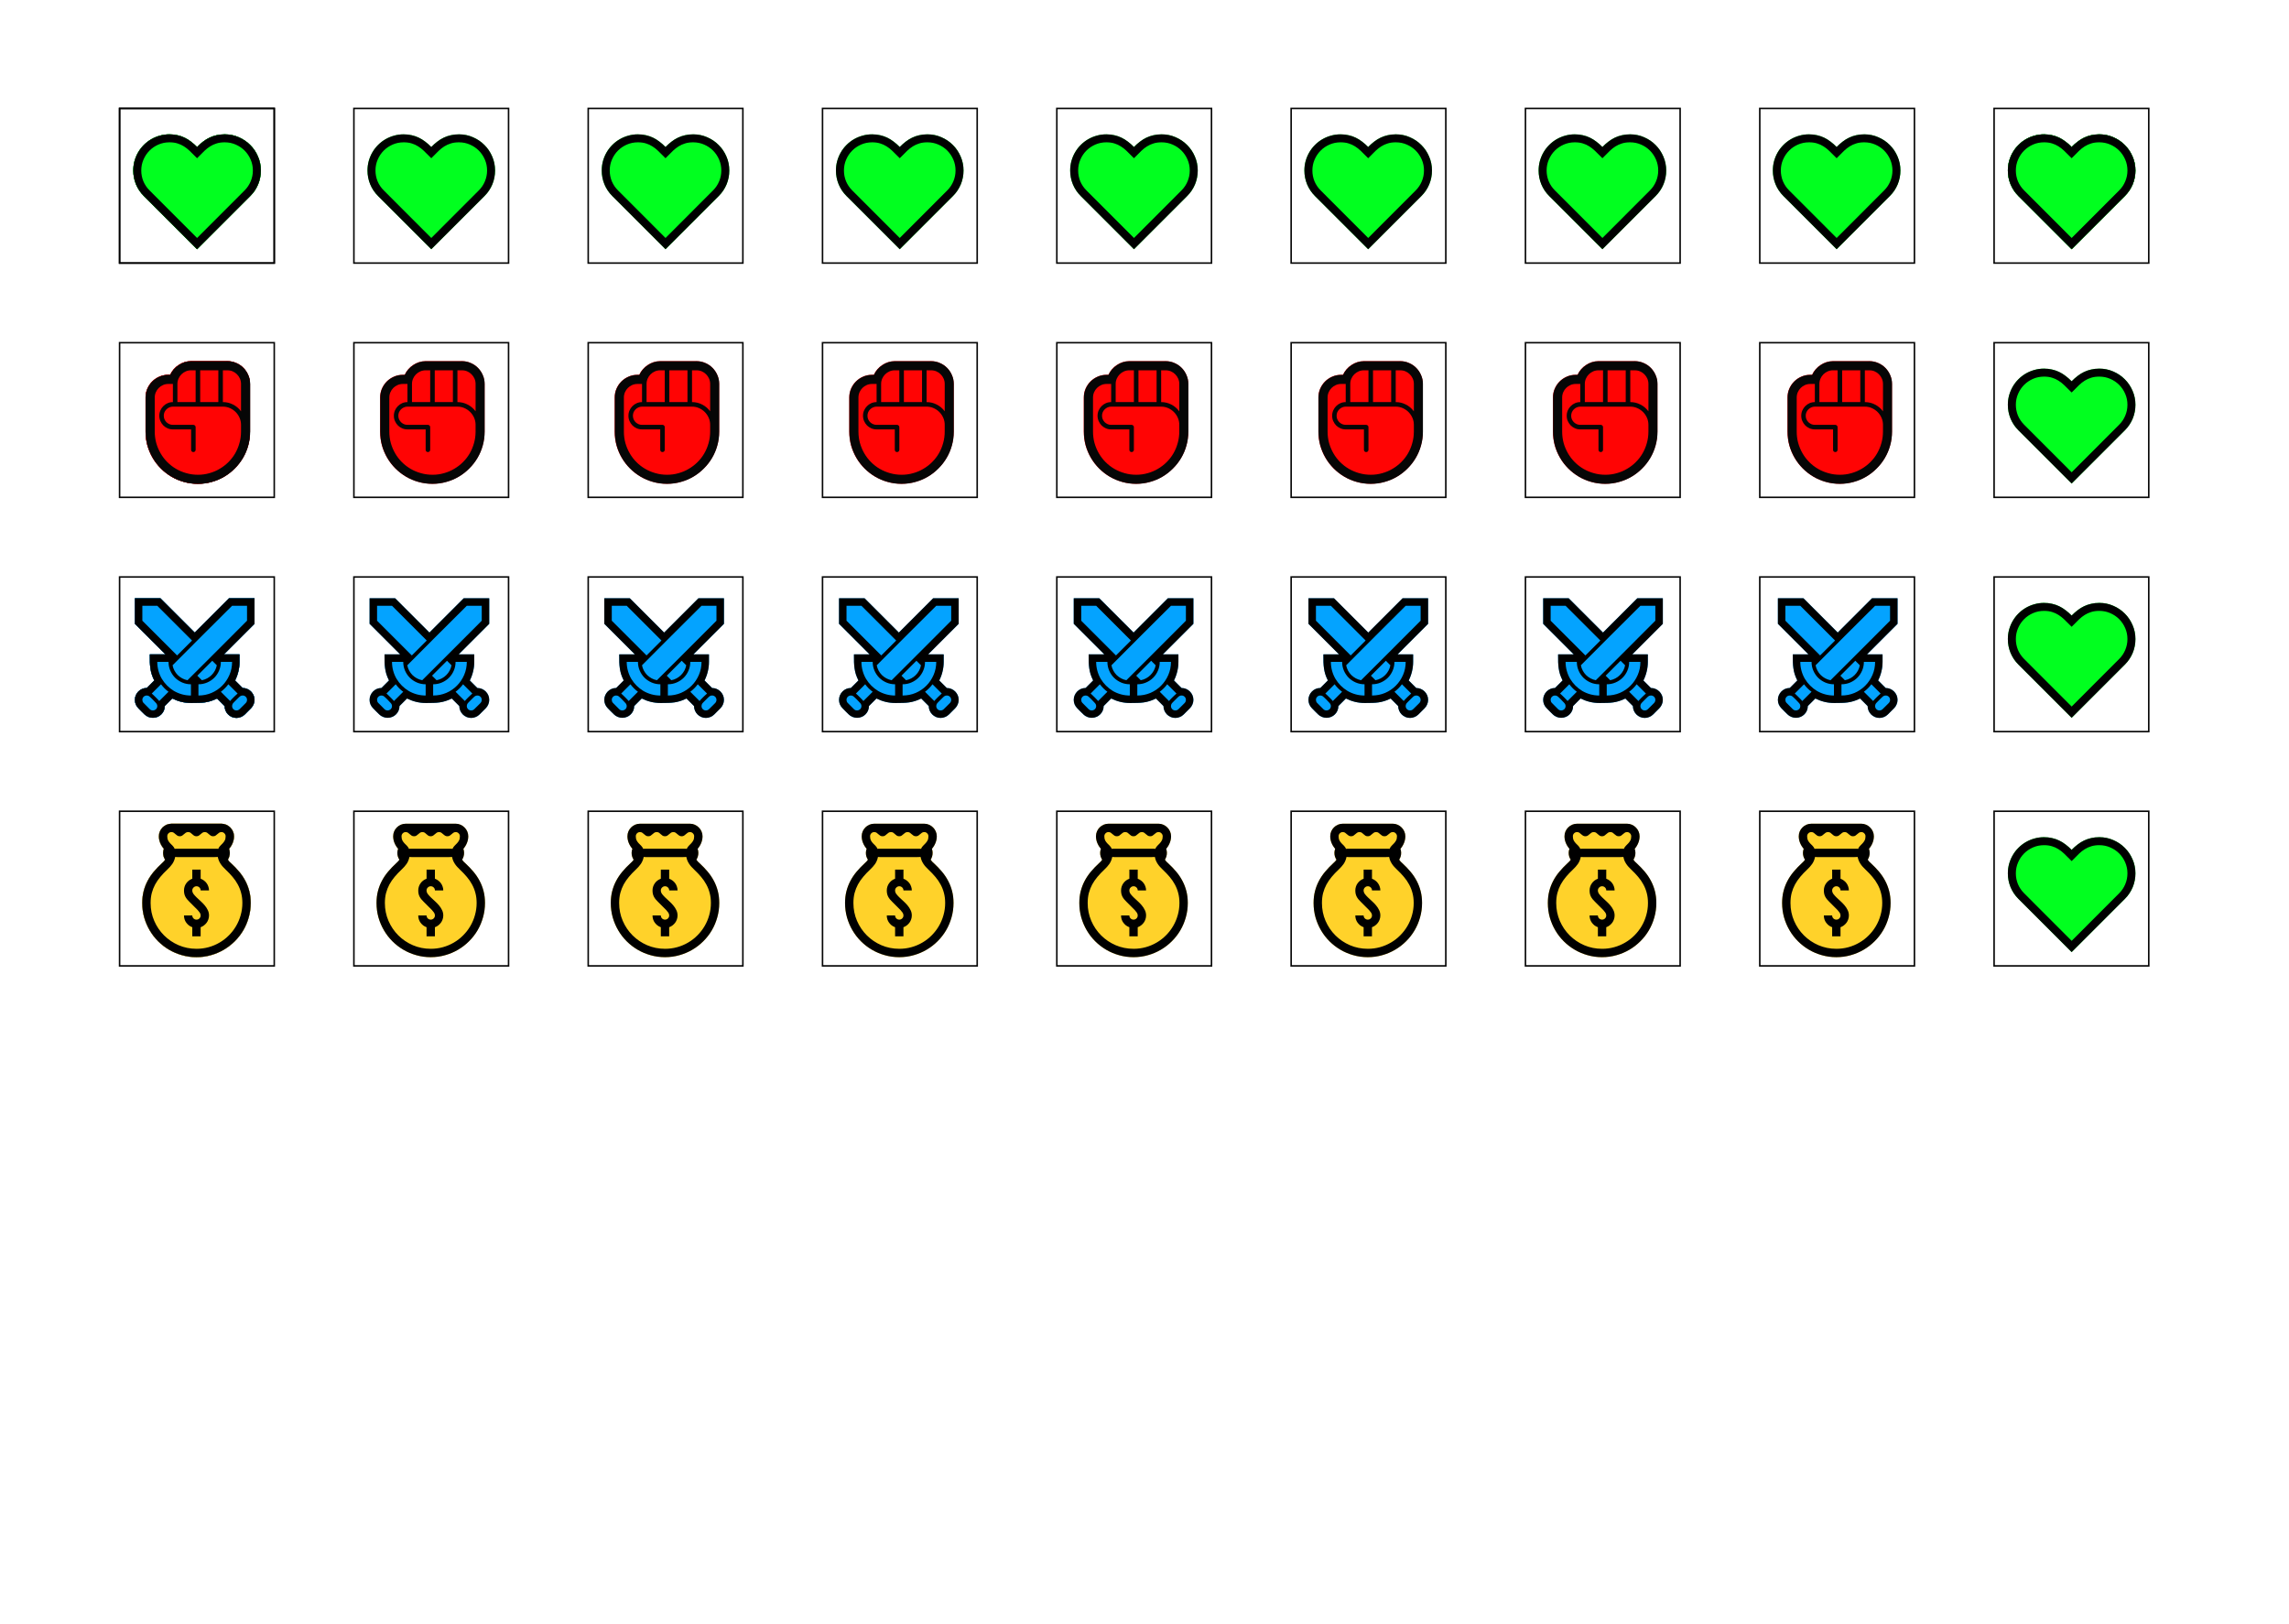 <?xml version="1.0" encoding="UTF-8" standalone="no"?>
<!-- Created with Inkscape (http://www.inkscape.org/) -->

<svg
   xmlns:dc="http://purl.org/dc/elements/1.1/"
   xmlns:cc="http://creativecommons.org/ns#"
   xmlns:rdf="http://www.w3.org/1999/02/22-rdf-syntax-ns#"
   xmlns:svg="http://www.w3.org/2000/svg"
   xmlns="http://www.w3.org/2000/svg"
   xmlns:xlink="http://www.w3.org/1999/xlink"
   xmlns:sodipodi="http://sodipodi.sourceforge.net/DTD/sodipodi-0.dtd"
   xmlns:inkscape="http://www.inkscape.org/namespaces/inkscape"
   width="148mm"
   height="105mm"
   viewBox="0 0 148 105"
   version="1.1"
   id="svg1022"
   inkscape:version="0.92.4 (5da689c313, 2019-01-14)"
   sodipodi:docname="Sticker.svg">
  <defs
     id="defs1016">
    <filter
       style="color-interpolation-filters:sRGB;"
       inkscape:label="Greyscale"
       id="filter15478">
      <feColorMatrix
         values="0.21 0.72 0.072 0 0 0.21 0.72 0.072 0 0 0.21 0.72 0.072 0 0 0 0 0 1 0 "
         id="feColorMatrix15476" />
    </filter>
  </defs>
  <sodipodi:namedview
     id="base"
     pagecolor="#ffffff"
     bordercolor="#666666"
     borderopacity="1.0"
     inkscape:pageopacity="0.0"
     inkscape:pageshadow="2"
     inkscape:zoom="1.4"
     inkscape:cx="177.52856"
     inkscape:cy="353.61224"
     inkscape:document-units="mm"
     inkscape:current-layer="layer2"
     showgrid="false"
     inkscape:window-width="1920"
     inkscape:window-height="1017"
     inkscape:window-x="-8"
     inkscape:window-y="-8"
     inkscape:window-maximized="1" />
  <g
     inkscape:label="Cut"
     inkscape:groupmode="layer"
     id="layer1"
     transform="translate(0,-192)"
     sodipodi:insensitive="true">
    <rect
       style="opacity:1;vector-effect:none;fill:none;fill-opacity:1;stroke:#000000;stroke-width:0.1;stroke-linecap:butt;stroke-linejoin:miter;stroke-miterlimit:4;stroke-dasharray:none;stroke-dashoffset:0;stroke-opacity:0.974"
       id="rect1567"
       width="10"
       height="10"
       x="7.732"
       y="199.012"
       inkscape:tile-cx="15.000001"
       inkscape:tile-cy="11.999999"
       inkscape:tile-w="10.1"
       inkscape:tile-h="10.1"
       inkscape:tile-x0="9.9500007"
       inkscape:tile-y0="6.9499994" />
    <use
       x="0"
       y="0"
       inkscape:tiled-clone-of="#rect1567"
       xlink:href="#rect1567"
       id="use10559"
       width="100%"
       height="100%"
       transform="translate(4.2857145e-8,-4.7619052e-6)" />
    <use
       x="0"
       y="0"
       inkscape:tiled-clone-of="#rect1567"
       xlink:href="#rect1567"
       transform="translate(4.2857145e-8,15.15)"
       id="use10561"
       width="100%"
       height="100%" />
    <use
       x="0"
       y="0"
       inkscape:tiled-clone-of="#rect1567"
       xlink:href="#rect1567"
       transform="translate(4.2857145e-8,30.3)"
       id="use10563"
       width="100%"
       height="100%" />
    <use
       x="0"
       y="0"
       inkscape:tiled-clone-of="#rect1567"
       xlink:href="#rect1567"
       transform="translate(4.2857145e-8,45.45)"
       id="use10565"
       width="100%"
       height="100%" />
    <use
       x="0"
       y="0"
       inkscape:tiled-clone-of="#rect1567"
       xlink:href="#rect1567"
       transform="translate(15.15,-4.7619052e-6)"
       id="use10567"
       width="100%"
       height="100%" />
    <use
       x="0"
       y="0"
       inkscape:tiled-clone-of="#rect1567"
       xlink:href="#rect1567"
       transform="translate(15.15,15.15)"
       id="use10569"
       width="100%"
       height="100%" />
    <use
       x="0"
       y="0"
       inkscape:tiled-clone-of="#rect1567"
       xlink:href="#rect1567"
       transform="translate(15.15,30.3)"
       id="use10571"
       width="100%"
       height="100%" />
    <use
       x="0"
       y="0"
       inkscape:tiled-clone-of="#rect1567"
       xlink:href="#rect1567"
       transform="translate(15.15,45.45)"
       id="use10573"
       width="100%"
       height="100%" />
    <use
       x="0"
       y="0"
       inkscape:tiled-clone-of="#rect1567"
       xlink:href="#rect1567"
       transform="translate(30.3,-4.7619052e-6)"
       id="use10575"
       width="100%"
       height="100%" />
    <use
       x="0"
       y="0"
       inkscape:tiled-clone-of="#rect1567"
       xlink:href="#rect1567"
       transform="translate(30.3,15.15)"
       id="use10577"
       width="100%"
       height="100%" />
    <use
       x="0"
       y="0"
       inkscape:tiled-clone-of="#rect1567"
       xlink:href="#rect1567"
       transform="translate(30.3,30.3)"
       id="use10579"
       width="100%"
       height="100%" />
    <use
       x="0"
       y="0"
       inkscape:tiled-clone-of="#rect1567"
       xlink:href="#rect1567"
       transform="translate(30.3,45.45)"
       id="use10581"
       width="100%"
       height="100%" />
    <use
       x="0"
       y="0"
       inkscape:tiled-clone-of="#rect1567"
       xlink:href="#rect1567"
       transform="translate(45.45,-4.7619052e-6)"
       id="use10583"
       width="100%"
       height="100%" />
    <use
       x="0"
       y="0"
       inkscape:tiled-clone-of="#rect1567"
       xlink:href="#rect1567"
       transform="translate(45.45,15.15)"
       id="use10585"
       width="100%"
       height="100%" />
    <use
       x="0"
       y="0"
       inkscape:tiled-clone-of="#rect1567"
       xlink:href="#rect1567"
       transform="translate(45.45,30.3)"
       id="use10587"
       width="100%"
       height="100%" />
    <use
       x="0"
       y="0"
       inkscape:tiled-clone-of="#rect1567"
       xlink:href="#rect1567"
       transform="translate(45.45,45.45)"
       id="use10589"
       width="100%"
       height="100%" />
    <use
       x="0"
       y="0"
       inkscape:tiled-clone-of="#rect1567"
       xlink:href="#rect1567"
       transform="translate(60.6,-4.7619052e-6)"
       id="use10591"
       width="100%"
       height="100%" />
    <use
       x="0"
       y="0"
       inkscape:tiled-clone-of="#rect1567"
       xlink:href="#rect1567"
       transform="translate(60.6,15.15)"
       id="use10593"
       width="100%"
       height="100%" />
    <use
       x="0"
       y="0"
       inkscape:tiled-clone-of="#rect1567"
       xlink:href="#rect1567"
       transform="translate(60.6,30.3)"
       id="use10595"
       width="100%"
       height="100%" />
    <use
       x="0"
       y="0"
       inkscape:tiled-clone-of="#rect1567"
       xlink:href="#rect1567"
       transform="translate(60.6,45.45)"
       id="use10597"
       width="100%"
       height="100%" />
    <use
       x="0"
       y="0"
       inkscape:tiled-clone-of="#rect1567"
       xlink:href="#rect1567"
       transform="translate(75.75,-4.7619052e-6)"
       id="use10599"
       width="100%"
       height="100%" />
    <use
       x="0"
       y="0"
       inkscape:tiled-clone-of="#rect1567"
       xlink:href="#rect1567"
       transform="translate(75.75,15.15)"
       id="use10601"
       width="100%"
       height="100%" />
    <use
       x="0"
       y="0"
       inkscape:tiled-clone-of="#rect1567"
       xlink:href="#rect1567"
       transform="translate(75.75,30.3)"
       id="use10603"
       width="100%"
       height="100%" />
    <use
       x="0"
       y="0"
       inkscape:tiled-clone-of="#rect1567"
       xlink:href="#rect1567"
       transform="translate(75.75,45.45)"
       id="use10605"
       width="100%"
       height="100%" />
    <use
       x="0"
       y="0"
       inkscape:tiled-clone-of="#rect1567"
       xlink:href="#rect1567"
       transform="translate(90.9,-4.7619052e-6)"
       id="use10607"
       width="100%"
       height="100%" />
    <use
       x="0"
       y="0"
       inkscape:tiled-clone-of="#rect1567"
       xlink:href="#rect1567"
       transform="translate(90.9,15.15)"
       id="use10609"
       width="100%"
       height="100%" />
    <use
       x="0"
       y="0"
       inkscape:tiled-clone-of="#rect1567"
       xlink:href="#rect1567"
       transform="translate(90.9,30.3)"
       id="use10611"
       width="100%"
       height="100%" />
    <use
       x="0"
       y="0"
       inkscape:tiled-clone-of="#rect1567"
       xlink:href="#rect1567"
       transform="translate(90.9,45.45)"
       id="use10613"
       width="100%"
       height="100%" />
    <use
       x="0"
       y="0"
       inkscape:tiled-clone-of="#rect1567"
       xlink:href="#rect1567"
       transform="translate(106.05,-4.7619052e-6)"
       id="use10615"
       width="100%"
       height="100%" />
    <use
       x="0"
       y="0"
       inkscape:tiled-clone-of="#rect1567"
       xlink:href="#rect1567"
       transform="translate(106.05,15.15)"
       id="use10617"
       width="100%"
       height="100%" />
    <use
       x="0"
       y="0"
       inkscape:tiled-clone-of="#rect1567"
       xlink:href="#rect1567"
       transform="translate(106.05,30.3)"
       id="use10619"
       width="100%"
       height="100%" />
    <use
       x="0"
       y="0"
       inkscape:tiled-clone-of="#rect1567"
       xlink:href="#rect1567"
       transform="translate(106.05,45.45)"
       id="use10621"
       width="100%"
       height="100%" />
    <use
       x="0"
       y="0"
       inkscape:tiled-clone-of="#rect1567"
       xlink:href="#rect1567"
       transform="translate(121.2,-4.7619052e-6)"
       id="use10623"
       width="100%"
       height="100%" />
    <use
       x="0"
       y="0"
       inkscape:tiled-clone-of="#rect1567"
       xlink:href="#rect1567"
       transform="translate(121.2,15.15)"
       id="use10625"
       width="100%"
       height="100%" />
    <use
       x="0"
       y="0"
       inkscape:tiled-clone-of="#rect1567"
       xlink:href="#rect1567"
       transform="translate(121.2,30.3)"
       id="use10627"
       width="100%"
       height="100%" />
    <use
       x="0"
       y="0"
       inkscape:tiled-clone-of="#rect1567"
       xlink:href="#rect1567"
       transform="translate(121.2,45.45)"
       id="use10629"
       width="100%"
       height="100%" />
  </g>
  <g
     inkscape:groupmode="layer"
     id="layer2"
     inkscape:label="Symbols">
    <g
       inkscape:tile-y0="8.6489286"
       inkscape:tile-x0="8.6145106"
       transform="matrix(0.694,0,0,0.694,4.024,-61.81)"
       id="use4715"
       style="display:inline;stroke-width:1.442;enable-background:new"
       inkscape:tile-cx="12.736527"
       inkscape:tile-cy="12.362328"
       inkscape:tile-w="8.2440328"
       inkscape:tile-h="7.4267996">
      <g
         aria-label="🤍"
         style="font-style:normal;font-weight:normal;font-size:10.583px;line-height:1.25;font-family:sans-serif;letter-spacing:0px;word-spacing:0px;display:inline;fill:#000000;fill-opacity:1;stroke:none;stroke-width:0.381"
         id="g10654"
         transform="translate(-7.197,45.852)">
        <path
           d="m 22.332,55.73 c 0.465,0 0.901,0.09 1.307,0.269 0.41,0.176 0.767,0.417 1.07,0.723 0.307,0.303 0.548,0.66 0.723,1.07 0.179,0.407 0.269,0.842 0.269,1.307 0,0.451 -0.084,0.882 -0.253,1.292 -0.169,0.407 -0.413,0.77 -0.734,1.09 l -4.956,4.956 -4.956,-4.956 c -0.32,-0.32 -0.565,-0.684 -0.734,-1.09 -0.169,-0.41 -0.253,-0.841 -0.253,-1.292 0,-0.31 0.04,-0.608 0.119,-0.894 0.083,-0.289 0.196,-0.558 0.341,-0.806 0.145,-0.248 0.32,-0.475 0.527,-0.682 0.207,-0.207 0.434,-0.382 0.682,-0.527 0.248,-0.145 0.515,-0.257 0.801,-0.336 0.289,-0.083 0.589,-0.124 0.899,-0.124 0.269,0 0.518,0.028 0.749,0.083 0.234,0.052 0.455,0.127 0.661,0.227 0.21,0.1 0.41,0.224 0.599,0.372 0.193,0.145 0.381,0.31 0.563,0.496 0.183,-0.186 0.369,-0.351 0.558,-0.496 0.189,-0.148 0.389,-0.272 0.599,-0.372 0.21,-0.1 0.431,-0.176 0.661,-0.227 0.234,-0.055 0.486,-0.083 0.754,-0.083 z"
           style="fill:#01ff1f;fill-opacity:1;stroke:none;stroke-width:0.381;stroke-opacity:0.968"
           id="path10652"
           inkscape:connector-curvature="0"
           sodipodi:nodetypes="scccscscscscssccscccccccs" />
      </g>
      <g
         aria-label="🤍"
         style="font-style:normal;font-weight:normal;font-size:10.583px;line-height:1.25;font-family:sans-serif;letter-spacing:0px;word-spacing:0px;display:inline;fill:#000000;fill-opacity:1;stroke:none;stroke-width:0.381"
         id="g10658"
         transform="translate(-0.305,39.623)">
        <path
           d="m 15.44,61.958 q 0.698,0 1.307,0.269 0.615,0.264 1.07,0.723 0.46,0.455 0.723,1.07 0.269,0.61 0.269,1.307 0,0.677 -0.253,1.292 -0.253,0.61 -0.734,1.09 l -4.956,4.956 -4.956,-4.956 Q 7.43,67.229 7.177,66.62 6.924,66.005 6.924,65.328 q 0,-0.465 0.119,-0.894 0.124,-0.434 0.341,-0.806 0.217,-0.372 0.527,-0.682 0.31,-0.31 0.682,-0.527 0.372,-0.217 0.801,-0.336 0.434,-0.124 0.899,-0.124 0.403,0 0.749,0.083 0.351,0.078 0.661,0.227 0.315,0.15 0.599,0.372 0.289,0.217 0.563,0.496 0.274,-0.279 0.558,-0.496 0.284,-0.222 0.599,-0.372 0.315,-0.15 0.661,-0.227 0.351,-0.083 0.754,-0.083 z m 1.855,5.224 q 0.372,-0.372 0.568,-0.847 0.202,-0.481 0.202,-1.008 0,-0.543 -0.207,-1.018 -0.207,-0.481 -0.563,-0.837 -0.357,-0.357 -0.837,-0.563 -0.475,-0.207 -1.018,-0.207 -0.424,0 -0.749,0.103 -0.326,0.098 -0.605,0.274 -0.274,0.171 -0.522,0.408 -0.243,0.238 -0.506,0.506 l -0.191,0.191 -0.191,-0.191 q -0.264,-0.269 -0.512,-0.506 -0.248,-0.238 -0.522,-0.408 -0.274,-0.176 -0.599,-0.274 -0.326,-0.103 -0.749,-0.103 -0.543,0 -1.023,0.207 -0.475,0.207 -0.832,0.563 -0.357,0.357 -0.563,0.837 -0.207,0.475 -0.207,1.018 0,0.527 0.196,1.008 0.202,0.475 0.574,0.847 l 4.429,4.434 z"
           style="fill:#000000;fill-opacity:1;stroke:none;stroke-width:0.381;stroke-opacity:0.968"
           id="path10656"
           inkscape:connector-curvature="0" />
      </g>
    </g>
    <use
       x="0"
       y="0"
       inkscape:tiled-clone-of="#use4715"
       xlink:href="#use4715"
       id="use11022" />
    <use
       x="0"
       y="0"
       inkscape:tiled-clone-of="#use4715"
       xlink:href="#use4715"
       transform="translate(15.144)"
       id="use11024" />
    <use
       x="0"
       y="0"
       inkscape:tiled-clone-of="#use4715"
       xlink:href="#use4715"
       transform="translate(30.289)"
       id="use11026" />
    <use
       x="0"
       y="0"
       inkscape:tiled-clone-of="#use4715"
       xlink:href="#use4715"
       transform="translate(45.433)"
       id="use11028" />
    <use
       x="0"
       y="0"
       inkscape:tiled-clone-of="#use4715"
       xlink:href="#use4715"
       transform="translate(60.577)"
       id="use11030" />
    <use
       x="0"
       y="0"
       inkscape:tiled-clone-of="#use4715"
       xlink:href="#use4715"
       transform="translate(75.721)"
       id="use11032" />
    <use
       x="0"
       y="0"
       inkscape:tiled-clone-of="#use4715"
       xlink:href="#use4715"
       transform="translate(90.866)"
       id="use11034" />
    <use
       x="0"
       y="0"
       inkscape:tiled-clone-of="#use4715"
       xlink:href="#use4715"
       transform="translate(106.01)"
       id="use11036" />
    <g
       inkscape:tile-y0="23.359577"
       inkscape:tile-x0="9.4178887"
       transform="matrix(0.646,0,0,0.646,-11.989,-41.756)"
       id="use4731"
       style="display:inline;stroke-width:1.548;enable-background:new"
       inkscape:tile-cx="12.795694"
       inkscape:tile-cy="27.325894"
       inkscape:tile-w="6.7556096"
       inkscape:tile-h="7.9326345">
      <g
         aria-label="✊"
         style="font-style:normal;font-weight:normal;font-size:10.583px;line-height:1.25;font-family:sans-serif;letter-spacing:0px;word-spacing:0px;display:inline;fill:#000000;fill-opacity:1;stroke:none;stroke-width:0.335"
         id="g11061"
         transform="matrix(1.224,0,0,1.224,-35.166,49.364)">
        <path
           d="m 62.48,42.012 c 0.255,0 0.494,0.05 0.718,0.15 0.227,0.096 0.424,0.229 0.589,0.398 0.169,0.169 0.301,0.367 0.398,0.594 0.1,0.224 0.15,0.463 0.15,0.718 v 3.902 c 0,0.393 -0.052,0.772 -0.155,1.137 -0.1,0.362 -0.243,0.699 -0.429,1.013 -0.186,0.317 -0.41,0.605 -0.672,0.863 -0.258,0.262 -0.546,0.486 -0.863,0.672 -0.314,0.186 -0.653,0.329 -1.018,0.429 -0.362,0.103 -0.739,0.155 -1.132,0.155 -0.393,0 -0.772,-0.052 -1.137,-0.155 -0.362,-0.1 -0.701,-0.243 -1.018,-0.429 -0.317,-0.186 -0.606,-0.41 -0.868,-0.672 -0.258,-0.258 -0.481,-0.546 -0.667,-0.863 -0.186,-0.317 -0.331,-0.656 -0.434,-1.018 -0.1,-0.365 -0.15,-0.744 -0.15,-1.137 v -2.785 c 0,-0.255 0.048,-0.494 0.145,-0.718 0.1,-0.227 0.233,-0.424 0.398,-0.589 0.169,-0.169 0.365,-0.301 0.589,-0.398 0.227,-0.1 0.469,-0.15 0.723,-0.15 h 0.155 c 0.076,-0.165 0.172,-0.315 0.289,-0.45 0.121,-0.138 0.255,-0.255 0.403,-0.351 0.148,-0.1 0.308,-0.177 0.481,-0.233 0.172,-0.055 0.35,-0.083 0.532,-0.083 z"
           style="fill:#ff0404;fill-opacity:1;stroke-width:0.335"
           id="path11059"
           inkscape:connector-curvature="0"
           sodipodi:nodetypes="ccccsscccccscssccsscccscccccc" />
      </g>
      <path
         d="m 41.322,100.796 q 0.468,0 0.879,0.183 0.418,0.177 0.721,0.487 0.31,0.31 0.487,0.728 0.183,0.411 0.183,0.879 v 4.776 q 0,0.721 -0.19,1.392 -0.183,0.664 -0.525,1.24 -0.342,0.582 -0.822,1.056 -0.474,0.481 -1.056,0.822 -0.576,0.342 -1.246,0.525 -0.664,0.19 -1.385,0.19 -0.721,0 -1.392,-0.19 -0.664,-0.183 -1.246,-0.525 -0.582,-0.342 -1.063,-0.822 -0.474,-0.474 -0.816,-1.056 -0.342,-0.582 -0.531,-1.246 -0.183,-0.671 -0.183,-1.392 v -3.41 q 0,-0.468 0.177,-0.879 0.183,-0.418 0.487,-0.721 0.31,-0.31 0.721,-0.487 0.418,-0.183 0.886,-0.183 h 0.19 q 0.139,-0.304 0.354,-0.55 0.221,-0.253 0.493,-0.43 0.272,-0.183 0.588,-0.285 0.316,-0.101 0.652,-0.101 z m -2.954,11.368 q 0.595,0 1.145,-0.158 0.557,-0.152 1.031,-0.437 0.481,-0.278 0.873,-0.671 0.399,-0.392 0.677,-0.873 0.278,-0.481 0.43,-1.031 0.158,-0.557 0.158,-1.151 v -0.683 q 0,-0.373 -0.146,-0.702 -0.146,-0.329 -0.392,-0.576 -0.247,-0.247 -0.576,-0.392 -0.329,-0.146 -0.702,-0.146 h -5.004 q -0.19,0 -0.354,0.076 -0.164,0.07 -0.291,0.196 -0.12,0.12 -0.196,0.285 -0.07,0.164 -0.07,0.354 0,0.19 0.07,0.354 0.076,0.164 0.196,0.291 0.127,0.12 0.291,0.196 0.164,0.07 0.354,0.07 h 2.05 q 0.095,0 0.158,0.07 0.07,0.063 0.07,0.158 v 2.271 q 0,0.095 -0.07,0.164 -0.063,0.063 -0.158,0.063 -0.095,0 -0.164,-0.063 -0.063,-0.07 -0.063,-0.164 v -2.043 h -1.822 q -0.285,0 -0.531,-0.108 -0.247,-0.108 -0.43,-0.291 -0.183,-0.19 -0.291,-0.437 -0.108,-0.247 -0.108,-0.531 0,-0.285 0.108,-0.531 0.108,-0.247 0.291,-0.43 0.183,-0.19 0.43,-0.297 0.247,-0.108 0.531,-0.108 v -1.816 h -0.455 q -0.285,0 -0.531,0.108 -0.247,0.108 -0.43,0.291 -0.183,0.183 -0.291,0.43 -0.108,0.247 -0.108,0.531 v 3.41 q 0,0.601 0.152,1.151 0.158,0.55 0.437,1.031 0.278,0.481 0.671,0.873 0.399,0.399 0.879,0.677 0.481,0.278 1.031,0.43 0.557,0.158 1.151,0.158 z m 2.954,-10.457 h -0.455 v 3.182 q 0.544,0 1.019,0.247 0.474,0.24 0.797,0.677 v -2.739 q 0,-0.285 -0.108,-0.531 -0.108,-0.247 -0.291,-0.43 -0.183,-0.19 -0.43,-0.297 -0.247,-0.108 -0.531,-0.108 z m -0.911,0 H 38.596 v 3.182 h 1.816 z m -2.727,0 q -0.285,0 -0.531,0.108 -0.247,0.108 -0.437,0.297 -0.183,0.183 -0.291,0.43 -0.108,0.247 -0.108,0.531 v 1.816 h 1.822 v -3.182 z"
         style="font-style:normal;font-weight:normal;font-size:10.583px;line-height:1.25;font-family:sans-serif;letter-spacing:0px;word-spacing:0px;display:inline;fill:#060606;fill-opacity:1;stroke:none;stroke-width:0.41"
         id="path11063"
         inkscape:connector-curvature="0" />
    </g>
    <use
       x="0"
       y="0"
       inkscape:tiled-clone-of="#use4731"
       xlink:href="#use4731"
       id="use11211" />
    <use
       x="0"
       y="0"
       inkscape:tiled-clone-of="#use4731"
       xlink:href="#use4731"
       transform="translate(15.166)"
       id="use11213" />
    <use
       x="0"
       y="0"
       inkscape:tiled-clone-of="#use4731"
       xlink:href="#use4731"
       transform="translate(30.333)"
       id="use11215" />
    <use
       x="0"
       y="0"
       inkscape:tiled-clone-of="#use4731"
       xlink:href="#use4731"
       transform="translate(45.499)"
       id="use11217" />
    <use
       x="0"
       y="0"
       inkscape:tiled-clone-of="#use4731"
       xlink:href="#use4731"
       transform="translate(60.665)"
       id="use11219" />
    <use
       x="0"
       y="0"
       inkscape:tiled-clone-of="#use4731"
       xlink:href="#use4731"
       transform="translate(75.832)"
       id="use11221" />
    <use
       x="0"
       y="0"
       inkscape:tiled-clone-of="#use4731"
       xlink:href="#use4731"
       transform="translate(90.998)"
       id="use11223" />
    <use
       x="0"
       y="0"
       inkscape:tiled-clone-of="#use4731"
       xlink:href="#use4731"
       transform="translate(106.164)"
       id="use11225" />
    <g
       inkscape:tile-y0="38.736384"
       inkscape:tile-x0="8.746529"
       transform="matrix(0.651,0,0,0.651,-30.133,-27.056)"
       id="use4747"
       style="display:inline;stroke-width:1.535;enable-background:new"
       inkscape:tile-cx="12.618001"
       inkscape:tile-cy="42.607842"
       inkscape:tile-w="7.7429432"
       inkscape:tile-h="7.7429155">
      <g
         aria-label="⚔️"
         style="font-style:normal;font-weight:normal;font-size:10.583px;line-height:1.25;font-family:sans-serif;letter-spacing:0px;word-spacing:0px;display:inline;fill:#000000;fill-opacity:1;stroke:none;stroke-width:0.406"
         id="g11251"
         transform="translate(-13.4,57.318)">
        <path
           d="m 84.967,46.212 -3.033,3.033 h 1.545 v 0.744 c 0,0.324 -0.038,0.641 -0.114,0.951 -0.072,0.31 -0.181,0.61 -0.326,0.899 l 0.749,0.749 c 0.162,0 0.314,0.031 0.455,0.093 0.145,0.062 0.27,0.146 0.377,0.253 0.107,0.107 0.191,0.231 0.253,0.372 0.062,0.141 0.093,0.295 0.093,0.46 0,0.158 -0.031,0.308 -0.093,0.45 -0.059,0.145 -0.143,0.272 -0.253,0.382 l -0.615,0.615 c -0.11,0.11 -0.238,0.195 -0.382,0.253 -0.141,0.062 -0.291,0.093 -0.45,0.093 -0.162,0 -0.315,-0.031 -0.46,-0.093 -0.141,-0.062 -0.265,-0.146 -0.372,-0.253 -0.107,-0.107 -0.191,-0.233 -0.253,-0.377 -0.062,-0.141 -0.093,-0.293 -0.093,-0.455 l -0.749,-0.749 c -0.22,0.11 -0.429,0.195 -0.625,0.253 -0.196,0.062 -0.393,0.107 -0.589,0.134 -0.196,0.028 -0.396,0.043 -0.599,0.047 -0.203,0.007 -0.422,0.01 -0.656,0.01 h -0.124 c -0.324,0 -0.641,-0.038 -0.951,-0.114 -0.31,-0.076 -0.61,-0.186 -0.899,-0.331 l -0.749,0.749 c 0,0.165 -0.031,0.319 -0.093,0.46 -0.062,0.141 -0.146,0.264 -0.253,0.367 -0.103,0.107 -0.227,0.189 -0.372,0.248 -0.141,0.062 -0.295,0.093 -0.46,0.093 -0.155,0 -0.305,-0.029 -0.45,-0.088 -0.145,-0.055 -0.272,-0.138 -0.382,-0.248 -0.103,-0.1 -0.207,-0.202 -0.31,-0.305 -0.1,-0.103 -0.202,-0.207 -0.305,-0.31 -0.11,-0.11 -0.196,-0.238 -0.258,-0.382 -0.059,-0.141 -0.088,-0.291 -0.088,-0.45 0,-0.162 0.031,-0.314 0.093,-0.455 0.062,-0.145 0.146,-0.27 0.253,-0.377 0.107,-0.107 0.231,-0.191 0.372,-0.253 0.145,-0.062 0.298,-0.093 0.46,-0.093 l 0.749,-0.749 c -0.11,-0.22 -0.196,-0.429 -0.258,-0.625 -0.059,-0.196 -0.102,-0.393 -0.129,-0.589 -0.028,-0.196 -0.045,-0.396 -0.052,-0.599 -0.004,-0.203 -0.005,-0.422 -0.005,-0.656 v -0.124 h 1.55 l -3.033,-3.033 v -2.537 h 2.537 l 3.405,3.405 3.405,-3.405 h 2.537 z"
           style="fill:#04a3ff;fill-opacity:1;stroke-width:0.406"
           id="path11249"
           inkscape:connector-curvature="0"
           sodipodi:nodetypes="cccsccccccscsscsccccccccssccccccscccccsccccccccsccccccccc" />
      </g>
      <g
         aria-label="⚔️"
         style="font-style:normal;font-weight:normal;font-size:10.583px;line-height:1.25;font-family:sans-serif;letter-spacing:0px;word-spacing:0px;display:inline;fill:#000000;fill-opacity:1;stroke:none;stroke-width:0.406"
         id="g11255"
         transform="translate(-3.744,57.108)">
        <path
           d="m 75.31,46.421 -3.033,3.033 h 1.545 v 0.744 q 0,0.486 -0.114,0.951 -0.109,0.465 -0.326,0.899 l 0.749,0.749 q 0.243,0 0.455,0.093 0.217,0.093 0.377,0.253 0.16,0.16 0.253,0.372 0.093,0.212 0.093,0.46 0,0.238 -0.093,0.45 -0.088,0.217 -0.253,0.382 l -0.615,0.615 q -0.165,0.165 -0.382,0.253 -0.212,0.093 -0.45,0.093 -0.243,0 -0.46,-0.093 -0.212,-0.093 -0.372,-0.253 -0.16,-0.16 -0.253,-0.377 -0.093,-0.212 -0.093,-0.455 l -0.749,-0.749 q -0.331,0.165 -0.625,0.253 -0.295,0.093 -0.589,0.134 -0.295,0.041 -0.599,0.047 -0.305,0.01 -0.656,0.01 h -0.124 q -0.486,0 -0.951,-0.114 -0.465,-0.114 -0.899,-0.331 l -0.749,0.749 q 0,0.248 -0.093,0.46 -0.093,0.212 -0.253,0.367 -0.155,0.16 -0.372,0.248 -0.212,0.093 -0.46,0.093 -0.233,0 -0.45,-0.088 -0.217,-0.083 -0.382,-0.248 -0.155,-0.15 -0.31,-0.305 -0.15,-0.155 -0.305,-0.31 -0.165,-0.165 -0.258,-0.382 -0.088,-0.212 -0.088,-0.45 0,-0.243 0.093,-0.455 0.093,-0.217 0.253,-0.377 0.16,-0.16 0.372,-0.253 0.217,-0.093 0.46,-0.093 l 0.749,-0.749 q -0.165,-0.331 -0.258,-0.625 -0.088,-0.295 -0.129,-0.589 -0.041,-0.295 -0.052,-0.599 -0.005,-0.305 -0.005,-0.656 v -0.124 h 1.55 l -3.033,-3.033 v -2.537 h 2.537 l 3.405,3.405 3.405,-3.405 h 2.537 z m -0.744,-1.793 h -1.483 q -1.478,1.478 -2.961,2.951 -1.483,1.473 -2.951,2.961 0.052,0.279 0.186,0.527 0.134,0.248 0.326,0.444 0.196,0.191 0.444,0.326 0.248,0.134 0.527,0.186 1.483,-1.473 2.956,-2.951 1.478,-1.483 2.956,-2.961 z m -6.945,4.935 1.483,-1.483 -3.452,-3.452 h -1.483 v 1.483 z m 5.462,0.636 h -1.116 q 0,0.46 -0.176,0.868 -0.171,0.403 -0.475,0.708 -0.3,0.3 -0.708,0.475 -0.403,0.176 -0.868,0.176 v 1.116 q 0.692,0 1.302,-0.258 0.61,-0.264 1.059,-0.718 0.455,-0.455 0.718,-1.065 0.264,-0.61 0.264,-1.302 z m -7.431,0 q 0,0.46 0.119,0.889 0.119,0.429 0.336,0.801 0.222,0.367 0.527,0.672 0.305,0.305 0.672,0.527 0.372,0.217 0.801,0.336 0.429,0.119 0.889,0.119 V 52.426 q -0.46,0 -0.868,-0.176 -0.403,-0.176 -0.708,-0.475 -0.3,-0.305 -0.475,-0.708 -0.176,-0.408 -0.176,-0.868 z m 5.462,-0.109 -1.483,1.483 0.45,0.45 q 0.279,-0.052 0.527,-0.186 0.248,-0.134 0.439,-0.326 0.196,-0.196 0.331,-0.444 0.134,-0.248 0.186,-0.527 z m 1.969,4.501 q 0,0.181 0.124,0.305 0.124,0.129 0.305,0.129 0.186,0 0.31,-0.124 0.155,-0.15 0.31,-0.305 0.16,-0.155 0.31,-0.31 0.124,-0.134 0.124,-0.31 0,-0.186 -0.129,-0.31 -0.124,-0.124 -0.305,-0.124 -0.062,0 -0.124,0.015 -0.062,0.015 -0.114,0.052 -0.021,0.015 -0.083,0.067 -0.057,0.057 -0.14,0.134 -0.078,0.078 -0.165,0.165 -0.088,0.088 -0.165,0.165 -0.072,0.078 -0.129,0.134 -0.052,0.062 -0.062,0.078 -0.036,0.052 -0.052,0.114 -0.015,0.062 -0.015,0.124 z M 64.608,53.542 q -0.181,0 -0.31,0.124 -0.129,0.129 -0.129,0.31 0,0.072 0.026,0.15 0.026,0.083 0.083,0.14 l 0.63,0.636 q 0.124,0.124 0.31,0.124 0.088,0 0.165,-0.036 0.083,-0.031 0.14,-0.088 0.062,-0.057 0.093,-0.134 0.036,-0.078 0.036,-0.171 0,-0.171 -0.119,-0.3 -0.052,-0.057 -0.145,-0.155 -0.093,-0.098 -0.196,-0.207 -0.103,-0.103 -0.202,-0.196 -0.093,-0.088 -0.15,-0.129 -0.047,-0.036 -0.114,-0.052 -0.062,-0.015 -0.119,-0.015 z m 8.103,-1.116 q -0.32,0.429 -0.744,0.744 l 0.92,0.92 q 0.031,-0.047 0.134,-0.155 0.103,-0.109 0.222,-0.227 0.124,-0.119 0.233,-0.222 0.109,-0.109 0.155,-0.14 z m -5.943,0.744 q -0.429,-0.315 -0.744,-0.744 l -0.92,0.92 q 0.047,0.031 0.155,0.14 0.109,0.103 0.227,0.222 0.119,0.119 0.222,0.227 0.109,0.109 0.14,0.155 z"
           style="fill:#000000;fill-opacity:1;stroke-width:0.406"
           id="path11253"
           inkscape:connector-curvature="0" />
      </g>
    </g>
    <use
       x="0"
       y="0"
       inkscape:tiled-clone-of="#use4747"
       xlink:href="#use4747"
       id="use11367" />
    <use
       x="0"
       y="0"
       inkscape:tiled-clone-of="#use4747"
       xlink:href="#use4747"
       transform="translate(15.176)"
       id="use11369" />
    <use
       x="0"
       y="0"
       inkscape:tiled-clone-of="#use4747"
       xlink:href="#use4747"
       transform="translate(30.352)"
       id="use11371" />
    <use
       x="0"
       y="0"
       inkscape:tiled-clone-of="#use4747"
       xlink:href="#use4747"
       transform="translate(45.529)"
       id="use11373" />
    <use
       x="0"
       y="0"
       inkscape:tiled-clone-of="#use4747"
       xlink:href="#use4747"
       transform="translate(60.705)"
       id="use11375" />
    <use
       x="0"
       y="0"
       inkscape:tiled-clone-of="#use4747"
       xlink:href="#use4747"
       transform="translate(75.881)"
       id="use11377" />
    <use
       x="0"
       y="0"
       inkscape:tiled-clone-of="#use4747"
       xlink:href="#use4747"
       transform="translate(91.057)"
       id="use11379" />
    <use
       x="0"
       y="0"
       inkscape:tiled-clone-of="#use4747"
       xlink:href="#use4747"
       transform="translate(106.233)"
       id="use11381" />
    <g
       inkscape:tile-y0="53.274841"
       inkscape:tile-x0="9.2031994"
       transform="matrix(0.726,0,0,0.726,-54.728,-20.052)"
       id="use4763"
       style="display:inline;stroke-width:1.377;enable-background:new"
       inkscape:tile-cx="12.70945"
       inkscape:tile-cy="57.589649"
       inkscape:tile-w="7.0125009"
       inkscape:tile-h="8.6296157">
      <g
         aria-label="💰"
         style="font-style:normal;font-weight:normal;font-size:10.583px;line-height:1.25;font-family:sans-serif;letter-spacing:0px;word-spacing:0px;display:inline;fill:#000000;fill-opacity:1;stroke:none;stroke-width:0.364"
         id="g11409"
         transform="translate(-25.718,60.89)">
        <path
           d="m 121.393,43.307 q 0.057,0.093 0.124,0.165 0.072,0.072 0.155,0.145 0.403,0.372 0.729,0.76 0.326,0.388 0.553,0.822 0.227,0.429 0.351,0.915 0.124,0.481 0.124,1.049 0,0.667 -0.176,1.282 -0.171,0.615 -0.486,1.152 -0.315,0.537 -0.76,0.977 -0.439,0.439 -0.977,0.754 -0.537,0.315 -1.152,0.486 -0.615,0.176 -1.282,0.176 -0.667,0 -1.282,-0.176 -0.615,-0.171 -1.152,-0.486 -0.537,-0.315 -0.977,-0.754 -0.439,-0.439 -0.754,-0.977 -0.315,-0.537 -0.491,-1.152 -0.171,-0.615 -0.171,-1.282 0,-0.568 0.124,-1.049 0.124,-0.486 0.351,-0.915 0.227,-0.434 0.553,-0.822 0.326,-0.388 0.729,-0.76 0.083,-0.072 0.15,-0.145 0.072,-0.072 0.129,-0.165 -0.181,-0.274 -0.181,-0.605 0,-0.176 0.067,-0.367 -0.202,-0.233 -0.32,-0.517 -0.119,-0.289 -0.119,-0.599 0,-0.233 0.088,-0.434 0.088,-0.202 0.238,-0.351 0.155,-0.155 0.357,-0.243 0.202,-0.088 0.434,-0.088 h 4.46 q 0.227,0 0.429,0.093 0.202,0.088 0.351,0.243 0.155,0.15 0.243,0.357 0.088,0.202 0.088,0.424 0,0.31 -0.119,0.599 -0.114,0.284 -0.315,0.517 0.062,0.181 0.062,0.367 0,0.326 -0.176,0.605 z m -2.796,7.938 q 0.563,0 1.085,-0.145 0.522,-0.145 0.977,-0.413 0.455,-0.264 0.827,-0.641 0.372,-0.372 0.636,-0.822 0.269,-0.455 0.413,-0.977 0.15,-0.522 0.15,-1.085 0,-0.486 -0.109,-0.889 -0.103,-0.403 -0.3,-0.76 -0.191,-0.357 -0.465,-0.677 -0.274,-0.326 -0.615,-0.646 -0.129,-0.124 -0.243,-0.248 -0.114,-0.124 -0.202,-0.258 -0.088,-0.134 -0.155,-0.284 -0.062,-0.155 -0.098,-0.336 -0.202,0.015 -0.408,0.015 h -3.121 q -0.14,0 -0.269,-0.015 -0.036,0.186 -0.103,0.341 -0.062,0.15 -0.155,0.284 -0.088,0.129 -0.202,0.253 -0.109,0.124 -0.243,0.248 -0.336,0.315 -0.61,0.641 -0.274,0.326 -0.47,0.682 -0.191,0.357 -0.3,0.765 -0.103,0.403 -0.103,0.884 0,0.847 0.32,1.592 0.32,0.739 0.873,1.292 0.558,0.558 1.297,0.878 0.744,0.32 1.592,0.32 z m 0,-5.571 q -0.15,0 -0.264,0.114 -0.109,0.109 -0.109,0.258 0,0.16 0.109,0.315 0.114,0.15 0.279,0.31 0.165,0.16 0.357,0.331 0.191,0.171 0.357,0.367 0.165,0.191 0.274,0.419 0.114,0.222 0.114,0.486 0,0.181 -0.057,0.346 -0.052,0.16 -0.15,0.295 -0.098,0.134 -0.238,0.243 -0.134,0.103 -0.3,0.165 v 0.811 h -0.744 v -0.811 q -0.165,-0.062 -0.305,-0.165 -0.134,-0.109 -0.233,-0.243 -0.098,-0.134 -0.15,-0.295 -0.052,-0.165 -0.052,-0.346 h 0.739 q 0,0.15 0.109,0.264 0.114,0.109 0.264,0.109 0.155,0 0.264,-0.109 0.109,-0.109 0.109,-0.264 0,-0.145 -0.088,-0.264 -0.083,-0.119 -0.176,-0.217 -0.181,-0.191 -0.372,-0.372 -0.186,-0.181 -0.367,-0.367 -0.114,-0.114 -0.207,-0.222 -0.088,-0.109 -0.15,-0.227 -0.062,-0.119 -0.093,-0.253 -0.031,-0.134 -0.031,-0.305 0,-0.176 0.052,-0.336 0.052,-0.165 0.15,-0.3 0.098,-0.14 0.233,-0.243 0.14,-0.103 0.305,-0.165 v -0.811 h 0.744 v 0.811 q 0.165,0.062 0.3,0.165 0.14,0.103 0.238,0.243 0.098,0.134 0.15,0.3 0.057,0.16 0.057,0.336 h -0.744 q 0,-0.155 -0.109,-0.264 -0.109,-0.109 -0.264,-0.109 z m -2.227,-4.827 q -0.155,0 -0.264,0.109 -0.109,0.109 -0.109,0.264 0,0.227 0.072,0.367 0.077,0.14 0.181,0.253 0.109,0.109 0.222,0.222 0.114,0.114 0.191,0.284 0.021,-0.005 0.036,-0.01 0.021,-0.005 0.041,-0.005 h 3.716 q 0.021,0 0.036,0.005 0.021,0.005 0.041,0.01 0.077,-0.176 0.191,-0.284 0.114,-0.114 0.217,-0.222 0.103,-0.109 0.176,-0.248 0.077,-0.14 0.077,-0.372 0,-0.15 -0.109,-0.258 -0.109,-0.114 -0.258,-0.114 -0.134,0 -0.217,0.062 -0.083,0.057 -0.16,0.129 -0.072,0.067 -0.155,0.124 -0.083,0.057 -0.212,0.057 -0.134,0 -0.217,-0.057 -0.083,-0.057 -0.16,-0.124 -0.072,-0.072 -0.155,-0.129 -0.083,-0.062 -0.212,-0.062 -0.134,0 -0.217,0.062 -0.083,0.057 -0.16,0.129 -0.072,0.067 -0.155,0.124 -0.083,0.057 -0.212,0.057 -0.134,0 -0.217,-0.057 -0.083,-0.057 -0.155,-0.124 -0.067,-0.072 -0.15,-0.129 -0.083,-0.062 -0.217,-0.062 -0.134,0 -0.217,0.062 -0.083,0.057 -0.16,0.129 -0.072,0.067 -0.155,0.124 -0.083,0.057 -0.212,0.057 -0.134,0 -0.217,-0.057 -0.083,-0.057 -0.16,-0.124 -0.072,-0.072 -0.155,-0.129 -0.083,-0.062 -0.212,-0.062 z"
           style="fill:#ffffff;fill-opacity:1;stroke-width:0.364"
           id="path11407"
           inkscape:connector-curvature="0" />
      </g>
      <g
         aria-label="💰"
         style="font-style:normal;font-weight:normal;font-size:10.583px;line-height:1.25;font-family:sans-serif;letter-spacing:0px;word-spacing:0px;display:inline;fill:#000000;fill-opacity:1;stroke:none;stroke-width:0.364"
         id="g11413"
         transform="translate(-25.718,60.89)">
        <path
           d="m 121.393,43.307 c 0.038,0.062 0.079,0.117 0.124,0.165 0.048,0.048 0.1,0.096 0.155,0.145 0.269,0.248 0.512,0.501 0.729,0.76 0.217,0.258 0.401,0.532 0.553,0.822 0.152,0.286 0.269,0.591 0.351,0.915 0.083,0.32 0.124,0.67 0.124,1.049 0,0.444 -0.059,0.872 -0.176,1.282 -0.114,0.41 -0.276,0.794 -0.486,1.152 -0.21,0.358 -0.463,0.684 -0.76,0.977 -0.293,0.293 -0.618,0.544 -0.977,0.754 -0.358,0.21 -0.742,0.372 -1.152,0.486 -0.41,0.117 -0.837,0.176 -1.282,0.176 -0.444,0 -0.872,-0.059 -1.282,-0.176 -0.41,-0.114 -0.794,-0.276 -1.152,-0.486 -0.358,-0.21 -0.684,-0.462 -0.977,-0.754 -0.293,-0.293 -0.544,-0.618 -0.754,-0.977 -0.21,-0.358 -0.374,-0.742 -0.491,-1.152 -0.114,-0.41 -0.171,-0.837 -0.171,-1.282 0,-0.379 0.041,-0.729 0.124,-1.049 0.083,-0.324 0.2,-0.629 0.351,-0.915 0.152,-0.289 0.336,-0.563 0.553,-0.822 0.217,-0.258 0.46,-0.512 0.729,-0.76 0.055,-0.048 0.105,-0.096 0.15,-0.145 0.048,-0.048 0.091,-0.103 0.129,-0.165 -0.121,-0.183 -0.181,-0.384 -0.181,-0.605 0,-0.117 0.022,-0.239 0.067,-0.367 -0.134,-0.155 -0.241,-0.327 -0.32,-0.517 -0.079,-0.193 -0.119,-0.393 -0.119,-0.599 0,-0.155 0.029,-0.3 0.088,-0.434 0.059,-0.134 0.138,-0.251 0.238,-0.351 0.103,-0.103 0.222,-0.184 0.357,-0.243 0.134,-0.059 0.279,-0.088 0.434,-0.088 h 4.46 c 0.152,0 0.295,0.031 0.429,0.093 0.134,0.059 0.251,0.14 0.351,0.243 0.103,0.1 0.184,0.219 0.243,0.357 0.059,0.134 0.088,0.276 0.088,0.424 0,0.207 -0.04,0.407 -0.119,0.599 -0.076,0.189 -0.181,0.362 -0.315,0.517 0.041,0.121 0.062,0.243 0.062,0.367 0,0.217 -0.059,0.419 -0.176,0.605 z"
           style="fill:#ffd22a;fill-opacity:1;stroke-width:0.364"
           id="path11411"
           inkscape:connector-curvature="0"
           sodipodi:nodetypes="ccccccscscccscccccsccccccsccssccsscccsccscc" />
      </g>
      <g
         aria-label="💰"
         style="font-style:normal;font-weight:normal;font-size:10.583px;line-height:1.25;font-family:sans-serif;letter-spacing:0px;word-spacing:0px;display:inline;fill:#000000;fill-opacity:1;stroke:none;stroke-width:0.364"
         id="g11417"
         transform="translate(-13.752,67.956)">
        <path
           d="m 109.428,36.24 q 0.057,0.093 0.124,0.165 0.072,0.072 0.155,0.145 0.403,0.372 0.729,0.76 0.326,0.388 0.553,0.822 0.227,0.429 0.351,0.915 0.124,0.481 0.124,1.049 0,0.667 -0.176,1.282 -0.171,0.615 -0.486,1.152 -0.315,0.537 -0.76,0.977 -0.439,0.439 -0.977,0.754 -0.537,0.315 -1.152,0.486 -0.615,0.176 -1.282,0.176 -0.667,0 -1.282,-0.176 -0.615,-0.171 -1.152,-0.486 -0.537,-0.315 -0.977,-0.754 -0.439,-0.439 -0.754,-0.977 -0.315,-0.537 -0.491,-1.152 -0.171,-0.615 -0.171,-1.282 0,-0.568 0.124,-1.049 0.124,-0.486 0.351,-0.915 0.227,-0.434 0.553,-0.822 0.326,-0.388 0.729,-0.76 0.083,-0.072 0.15,-0.145 0.072,-0.072 0.129,-0.165 -0.181,-0.274 -0.181,-0.605 0,-0.176 0.067,-0.367 -0.202,-0.233 -0.32,-0.517 -0.119,-0.289 -0.119,-0.599 0,-0.233 0.088,-0.434 0.088,-0.202 0.238,-0.351 0.155,-0.155 0.357,-0.243 0.202,-0.088 0.434,-0.088 h 4.46 q 0.227,0 0.429,0.093 0.202,0.088 0.351,0.243 0.155,0.15 0.243,0.357 0.088,0.202 0.088,0.424 0,0.31 -0.119,0.599 -0.114,0.284 -0.315,0.517 0.062,0.181 0.062,0.367 0,0.326 -0.176,0.605 z m -2.796,7.938 q 0.563,0 1.085,-0.145 0.522,-0.145 0.977,-0.413 0.455,-0.264 0.827,-0.641 0.372,-0.372 0.636,-0.822 0.269,-0.455 0.413,-0.977 0.15,-0.522 0.15,-1.085 0,-0.486 -0.109,-0.889 -0.103,-0.403 -0.3,-0.76 -0.191,-0.357 -0.465,-0.677 -0.274,-0.326 -0.615,-0.646 -0.129,-0.124 -0.243,-0.248 -0.114,-0.124 -0.202,-0.258 -0.088,-0.134 -0.155,-0.284 -0.062,-0.155 -0.098,-0.336 -0.202,0.015 -0.408,0.015 h -3.121 q -0.14,0 -0.269,-0.015 -0.036,0.186 -0.103,0.341 -0.062,0.15 -0.155,0.284 -0.088,0.129 -0.202,0.253 -0.109,0.124 -0.243,0.248 -0.336,0.315 -0.61,0.641 -0.274,0.326 -0.47,0.682 -0.191,0.357 -0.3,0.765 -0.103,0.403 -0.103,0.884 0,0.847 0.32,1.592 0.32,0.739 0.873,1.292 0.558,0.558 1.297,0.878 0.744,0.32 1.592,0.32 z m 0,-5.571 q -0.15,0 -0.264,0.114 -0.109,0.109 -0.109,0.258 0,0.16 0.109,0.315 0.114,0.15 0.279,0.31 0.165,0.16 0.357,0.331 0.191,0.171 0.357,0.367 0.165,0.191 0.274,0.419 0.114,0.222 0.114,0.486 0,0.181 -0.057,0.346 -0.052,0.16 -0.15,0.295 -0.098,0.134 -0.238,0.243 -0.134,0.103 -0.3,0.165 v 0.811 h -0.744 v -0.811 q -0.165,-0.062 -0.305,-0.165 -0.134,-0.109 -0.233,-0.243 -0.098,-0.134 -0.15,-0.295 -0.052,-0.165 -0.052,-0.346 h 0.739 q 0,0.15 0.109,0.264 0.114,0.109 0.264,0.109 0.155,0 0.264,-0.109 0.109,-0.109 0.109,-0.264 0,-0.145 -0.088,-0.264 -0.083,-0.119 -0.176,-0.217 -0.181,-0.191 -0.372,-0.372 -0.186,-0.181 -0.367,-0.367 -0.114,-0.114 -0.207,-0.222 -0.088,-0.109 -0.15,-0.227 -0.062,-0.119 -0.093,-0.253 -0.031,-0.134 -0.031,-0.305 0,-0.176 0.052,-0.336 0.052,-0.165 0.15,-0.3 0.098,-0.14 0.233,-0.243 0.14,-0.103 0.305,-0.165 v -0.811 h 0.744 v 0.811 q 0.165,0.062 0.3,0.165 0.14,0.103 0.238,0.243 0.098,0.134 0.15,0.3 0.057,0.16 0.057,0.336 h -0.744 q 0,-0.155 -0.109,-0.264 -0.109,-0.109 -0.264,-0.109 z m -2.227,-4.827 q -0.155,0 -0.264,0.109 -0.109,0.109 -0.109,0.264 0,0.227 0.072,0.367 0.077,0.14 0.181,0.253 0.109,0.109 0.222,0.222 0.114,0.114 0.191,0.284 0.021,-0.005 0.036,-0.01 0.021,-0.005 0.041,-0.005 h 3.716 q 0.021,0 0.036,0.005 0.021,0.005 0.041,0.01 0.077,-0.176 0.191,-0.284 0.114,-0.114 0.217,-0.222 0.103,-0.109 0.176,-0.248 0.077,-0.14 0.077,-0.372 0,-0.15 -0.109,-0.258 -0.109,-0.114 -0.258,-0.114 -0.134,0 -0.217,0.062 -0.083,0.057 -0.16,0.129 -0.072,0.067 -0.155,0.124 -0.083,0.057 -0.212,0.057 -0.134,0 -0.217,-0.057 -0.083,-0.057 -0.16,-0.124 -0.072,-0.072 -0.155,-0.129 -0.083,-0.062 -0.212,-0.062 -0.134,0 -0.217,0.062 -0.083,0.057 -0.16,0.129 -0.072,0.067 -0.155,0.124 -0.083,0.057 -0.212,0.057 -0.134,0 -0.217,-0.057 -0.083,-0.057 -0.155,-0.124 -0.067,-0.072 -0.15,-0.129 -0.083,-0.062 -0.217,-0.062 -0.134,0 -0.217,0.062 -0.083,0.057 -0.16,0.129 -0.072,0.067 -0.155,0.124 -0.083,0.057 -0.212,0.057 -0.134,0 -0.217,-0.057 -0.083,-0.057 -0.16,-0.124 -0.072,-0.072 -0.155,-0.129 -0.083,-0.062 -0.212,-0.062 z"
           style="fill:#000000;fill-opacity:1;stroke-width:0.364"
           id="path11415"
           inkscape:connector-curvature="0" />
      </g>
    </g>
    <use
       x="0"
       y="0"
       inkscape:tiled-clone-of="#use4763"
       xlink:href="#use4763"
       id="use11511" />
    <use
       x="0"
       y="0"
       inkscape:tiled-clone-of="#use4763"
       xlink:href="#use4763"
       transform="translate(15.147)"
       id="use11513" />
    <use
       x="0"
       y="0"
       inkscape:tiled-clone-of="#use4763"
       xlink:href="#use4763"
       transform="translate(30.294)"
       id="use11515" />
    <use
       x="0"
       y="0"
       inkscape:tiled-clone-of="#use4763"
       xlink:href="#use4763"
       transform="translate(45.441)"
       id="use11517" />
    <use
       x="0"
       y="0"
       inkscape:tiled-clone-of="#use4763"
       xlink:href="#use4763"
       transform="translate(60.588)"
       id="use11519" />
    <use
       x="0"
       y="0"
       inkscape:tiled-clone-of="#use4763"
       xlink:href="#use4763"
       transform="translate(75.735)"
       id="use11521" />
    <use
       x="0"
       y="0"
       inkscape:tiled-clone-of="#use4763"
       xlink:href="#use4763"
       transform="translate(90.882)"
       id="use11523" />
    <use
       x="0"
       y="0"
       inkscape:tiled-clone-of="#use4763"
       xlink:href="#use4763"
       transform="translate(106.029)"
       id="use11525" />
    <use
       x="0"
       y="0"
       inkscape:tiled-clone-of="#use4715"
       xlink:href="#use4715"
       transform="translate(121.205)"
       id="use11024-2"
       width="100%"
       height="100%"
       style="stroke:#000000;stroke-opacity:0.974;fill-rule:nonzero;filter:url(#filter15478)"
       inkscape:tile-cx="133.94114"
       inkscape:tile-cy="12.362328"
       inkscape:tile-w="9.8928398"
       inkscape:tile-h="8.9121603"
       inkscape:tile-x0="128.99472"
       inkscape:tile-y0="7.9062486" />
    <use
       x="0"
       y="0"
       inkscape:tiled-clone-of="#use11024-2"
       xlink:href="#use11024-2"
       id="use15514" />
    <use
       x="0"
       y="0"
       inkscape:tiled-clone-of="#use11024-2"
       xlink:href="#use11024-2"
       transform="translate(0,15.151)"
       id="use15516" />
    <use
       x="0"
       y="0"
       inkscape:tiled-clone-of="#use11024-2"
       xlink:href="#use11024-2"
       transform="translate(0,30.301)"
       id="use15518" />
    <use
       x="0"
       y="0"
       inkscape:tiled-clone-of="#use11024-2"
       xlink:href="#use11024-2"
       transform="translate(0,45.452)"
       id="use15520" />
  </g>
</svg>
